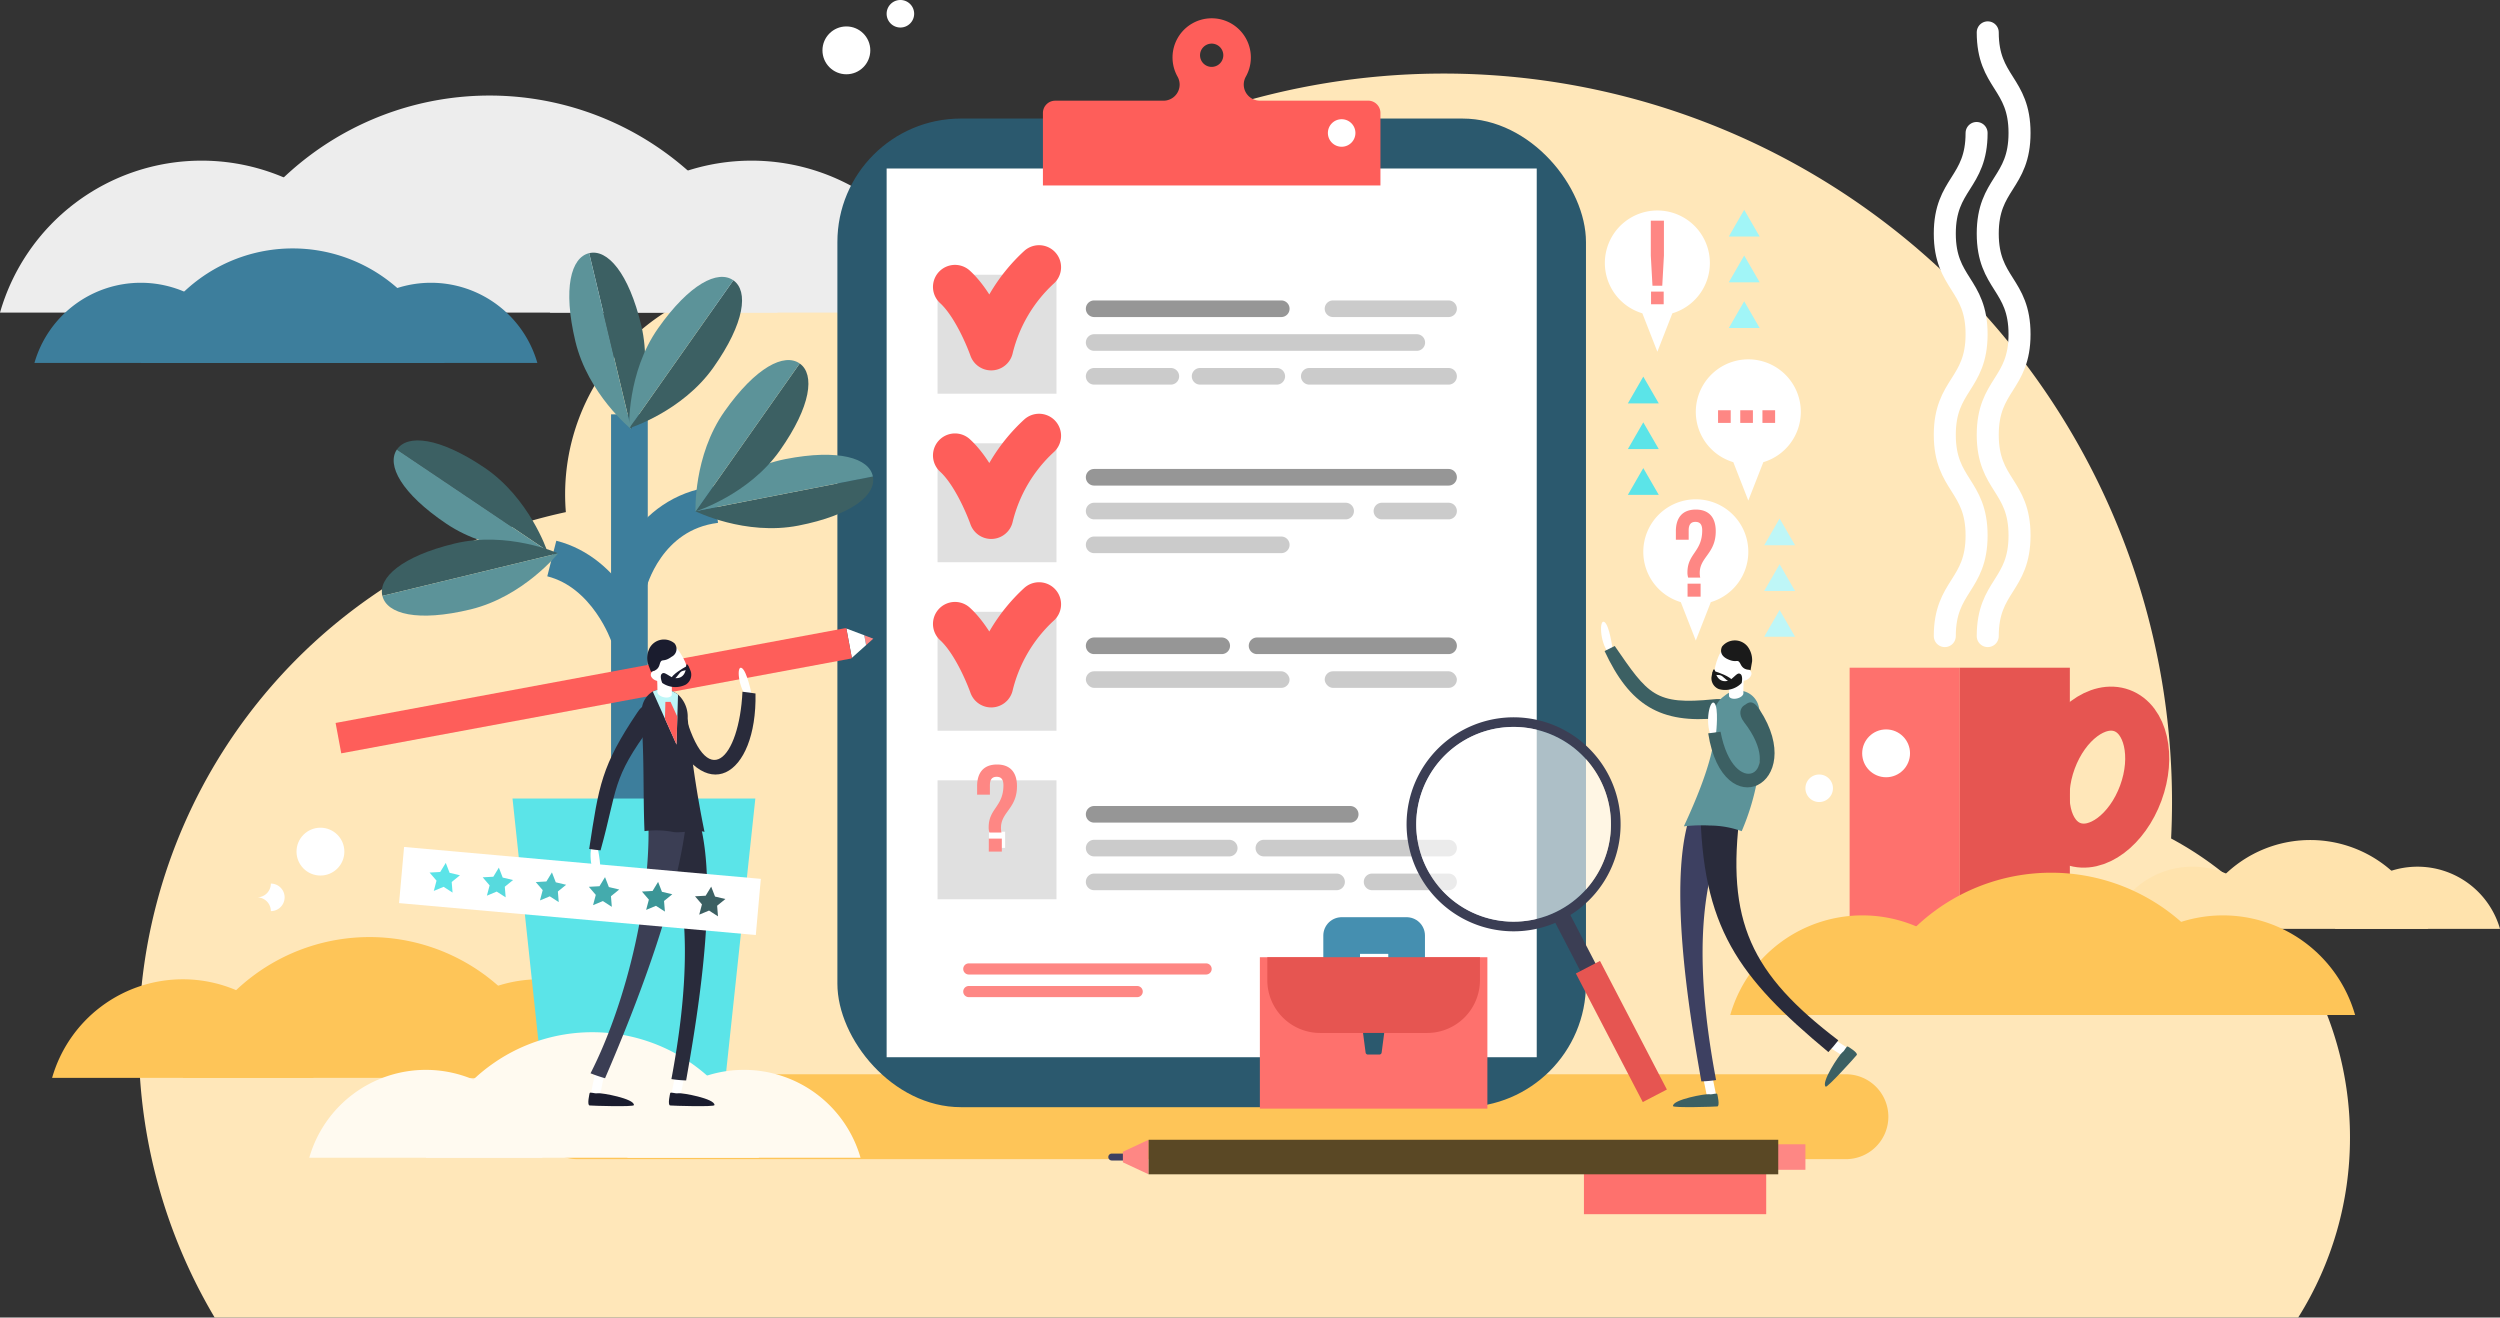 <svg xmlns="http://www.w3.org/2000/svg" width="340.618" height="179.51" viewBox="0 0 340.618 179.51">
  <rect x="0" y="0" width="340.618" height="179.51" fill="#333333" stroke="none"/>
  <g id="Grupo_22832" data-name="Grupo 22832" transform="translate(-66.289 -47.666)">
    <path id="Trazado_50378" data-name="Trazado 50378" d="M428.683,225.006a45.964,45.964,0,0,1-7.059,24.551H137.751A73.736,73.736,0,0,1,185.6,139.822c-.065-.8-.1-1.608-.1-2.425a29.4,29.4,0,0,1,45.829-24.371,99.246,99.246,0,0,1,173.106,66.3q0,2.5-.124,4.962A46.18,46.18,0,0,1,428.683,225.006Z" transform="translate(-42.215 -22.381)" fill="#ffe7b9"/>
    <g id="Grupo_22780" data-name="Grupo 22780" transform="translate(141.47 104.121)">
      <path id="Trazado_50379" data-name="Trazado 50379" d="M343.529,288.8V230.178" transform="translate(-332.954 -230.178)" fill="none" stroke="#3d7e9c" stroke-miterlimit="10" stroke-width="5"/>
      <path id="Trazado_50380" data-name="Trazado 50380" d="M343.187,280.613s2.381-9.5,11.871-10.669" transform="translate(-332.718 -257.643)" fill="none" stroke="#3d7e9c" stroke-miterlimit="10" stroke-width="5"/>
      <path id="Trazado_50381" data-name="Trazado 50381" d="M319.81,304.131s-2.87-8.527-10.469-10.456" transform="translate(-309.341 -274.034)" fill="none" stroke="#3d7e9c" stroke-miterlimit="10" stroke-width="5"/>
    </g>
    <g id="Grupo_22781" data-name="Grupo 22781" transform="translate(73.389 175.339)">
      <path id="Trazado_50382" data-name="Trazado 50382" d="M107.051,479.013a18.527,18.527,0,0,0-17.81,13.427h35.62A18.527,18.527,0,0,0,107.051,479.013Z" transform="translate(-89.241 -473.261)" fill="#fec558"/>
      <path id="Trazado_50383" data-name="Trazado 50383" d="M264.132,479.013a18.528,18.528,0,0,0-17.81,13.427h35.621A18.527,18.527,0,0,0,264.132,479.013Z" transform="translate(-197.733 -473.261)" fill="#fec558"/>
      <path id="Trazado_50384" data-name="Trazado 50384" d="M172.259,460.418a26.464,26.464,0,0,0-25.44,19.179H197.7A26.464,26.464,0,0,0,172.259,460.418Z" transform="translate(-129.009 -460.418)" fill="#fec558"/>
    </g>
    <g id="Grupo_22782" data-name="Grupo 22782" transform="translate(66.289 60.684)">
      <path id="Trazado_50385" data-name="Trazado 50385" d="M93.755,118.428a28.572,28.572,0,0,0-27.466,20.706H121.22A28.571,28.571,0,0,0,93.755,118.428Z" transform="translate(-66.289 -109.558)" fill="#ededed"/>
      <path id="Trazado_50386" data-name="Trazado 50386" d="M335.995,118.428a28.572,28.572,0,0,0-27.466,20.706H363.46A28.572,28.572,0,0,0,335.995,118.428Z" transform="translate(-233.599 -109.558)" fill="#ededed"/>
      <path id="Trazado_50387" data-name="Trazado 50387" d="M194.314,89.751a40.812,40.812,0,0,0-39.232,29.576h78.463A40.812,40.812,0,0,0,194.314,89.751Z" transform="translate(-127.616 -89.751)" fill="#ededed"/>
    </g>
    <g id="Grupo_22783" data-name="Grupo 22783" transform="translate(70.98 81.513)">
      <path id="Trazado_50388" data-name="Trazado 50388" d="M95.945,172.221a15.076,15.076,0,0,0-14.492,10.926h28.985A15.076,15.076,0,0,0,95.945,172.221Z" transform="translate(-81.453 -167.541)" fill="#3d7e9c"/>
      <path id="Trazado_50389" data-name="Trazado 50389" d="M223.764,172.221a15.076,15.076,0,0,0-14.492,10.926h28.985A15.076,15.076,0,0,0,223.764,172.221Z" transform="translate(-169.735 -167.541)" fill="#3d7e9c"/>
      <path id="Trazado_50390" data-name="Trazado 50390" d="M149.006,157.09A21.534,21.534,0,0,0,128.3,172.7h41.4A21.534,21.534,0,0,0,149.006,157.09Z" transform="translate(-113.813 -157.09)" fill="#3d7e9c"/>
    </g>
    <path id="Trazado_50391" data-name="Trazado 50391" d="M480.548,532.414H307.721a5.783,5.783,0,0,1-5.783-5.783h0a5.783,5.783,0,0,1,5.783-5.783H480.548a5.783,5.783,0,0,1,5.783,5.783h0A5.783,5.783,0,0,1,480.548,532.414Z" transform="translate(-162.758 -326.817)" fill="#fec558"/>
    <g id="Grupo_22784" data-name="Grupo 22784" transform="translate(353.756 162.118)">
      <path id="Trazado_50392" data-name="Trazado 50392" d="M1006.878,429.415a11.694,11.694,0,0,0-11.242,8.475h22.483A11.694,11.694,0,0,0,1006.878,429.415Z" transform="translate(-995.636 -425.784)" fill="#ffe3ad"/>
      <path id="Trazado_50393" data-name="Trazado 50393" d="M1106.025,429.415a11.694,11.694,0,0,0-11.241,8.475h22.483A11.694,11.694,0,0,0,1106.025,429.415Z" transform="translate(-1064.115 -425.784)" fill="#ffe3ad"/>
      <path id="Trazado_50394" data-name="Trazado 50394" d="M1048.036,417.677a16.7,16.7,0,0,0-16.057,12.106h32.114A16.7,16.7,0,0,0,1048.036,417.677Z" transform="translate(-1020.737 -417.677)" fill="#ffe3ad"/>
    </g>
    <path id="Trazado_50395" data-name="Trazado 50395" d="M321.011,437.855H296.14l-4.106-38.461h33.085Z" transform="translate(-155.917 -242.931)" fill="#5be4e8"/>
    <g id="Grupo_22791" data-name="Grupo 22791" transform="translate(180.381 50.167)">
      <rect id="Rectángulo_5200" data-name="Rectángulo 5200" width="101.992" height="134.696" rx="16.826" transform="translate(0 13.652)" fill="#2b596e"/>
      <rect id="Rectángulo_5201" data-name="Rectángulo 5201" width="121.086" height="88.574" transform="translate(95.283 20.457) rotate(90)" fill="#fff"/>
      <path id="Trazado_50396" data-name="Trazado 50396" d="M569.977,66.963H555.224a2.195,2.195,0,0,1-2.195-2.195h0a2.224,2.224,0,0,1,.291-1.087A5.336,5.336,0,1,0,544,63.673a2.255,2.255,0,0,1,.295,1.1,2.2,2.2,0,0,1-2.195,2.195H527.342a1.675,1.675,0,0,0-1.675,1.676v9.872h45.986V68.639A1.675,1.675,0,0,0,569.977,66.963Zm-21.318-4.6a1.585,1.585,0,1,1,1.585-1.585A1.585,1.585,0,0,1,548.66,62.362Z" transform="translate(-497.664 -55.75)" fill="#fe5e5a"/>
      <rect id="Rectángulo_5202" data-name="Rectángulo 5202" width="9.206" height="9.206" transform="translate(17.146 38.433)" fill="none" stroke="#e0e0e0" stroke-miterlimit="10" stroke-width="7"/>
      <path id="Trazado_50397" data-name="Trazado 50397" d="M498.389,165.364a22.069,22.069,0,0,0-6.518,11.057s-1.981-5.678-4.934-8.375" transform="translate(-470.914 -131.458)" fill="none" stroke="#fe5e5a" stroke-linecap="round" stroke-linejoin="round" stroke-width="6"/>
      <rect id="Rectángulo_5203" data-name="Rectángulo 5203" width="9.206" height="9.206" transform="translate(17.146 61.394)" fill="none" stroke="#e0e0e0" stroke-miterlimit="10" stroke-width="7"/>
      <path id="Trazado_50398" data-name="Trazado 50398" d="M498.389,239.6a22.068,22.068,0,0,0-6.518,11.056s-1.981-5.678-4.934-8.375" transform="translate(-470.914 -182.728)" fill="none" stroke="#fe5e5a" stroke-linecap="round" stroke-linejoin="round" stroke-width="6"/>
      <rect id="Rectángulo_5204" data-name="Rectángulo 5204" width="9.206" height="9.206" transform="translate(17.146 84.355)" fill="none" stroke="#e0e0e0" stroke-miterlimit="10" stroke-width="7"/>
      <path id="Trazado_50399" data-name="Trazado 50399" d="M498.389,313.825a22.07,22.07,0,0,0-6.518,11.057s-1.981-5.678-4.934-8.375" transform="translate(-470.914 -233.997)" fill="none" stroke="#fe5e5a" stroke-linecap="round" stroke-linejoin="round" stroke-width="6"/>
      <rect id="Rectángulo_5205" data-name="Rectángulo 5205" width="9.206" height="9.206" transform="translate(17.146 107.316)" fill="none" stroke="#e0e0e0" stroke-miterlimit="10" stroke-width="7"/>
      <g id="Grupo_22785" data-name="Grupo 22785" transform="translate(33.852 38.433)">
        <path id="Trazado_50400" data-name="Trazado 50400" d="M571.2,182.263H545.705a1.131,1.131,0,0,1-1.131-1.131h0A1.131,1.131,0,0,1,545.705,180H571.2a1.132,1.132,0,0,1,1.131,1.132h0A1.132,1.132,0,0,1,571.2,182.263Z" transform="translate(-544.574 -180)" fill="#969696"/>
        <path id="Trazado_50401" data-name="Trazado 50401" d="M666.661,182.263H650.917a1.132,1.132,0,0,1-1.131-1.131h0A1.132,1.132,0,0,1,650.917,180h15.744a1.132,1.132,0,0,1,1.131,1.132h0A1.132,1.132,0,0,1,666.661,182.263Z" transform="translate(-617.242 -180)" fill="#cbcbcb"/>
        <path id="Trazado_50402" data-name="Trazado 50402" d="M589.663,197.144H545.705a1.131,1.131,0,0,1-1.131-1.132h0a1.131,1.131,0,0,1,1.131-1.132h43.958a1.132,1.132,0,0,1,1.132,1.132h0A1.132,1.132,0,0,1,589.663,197.144Z" transform="translate(-544.574 -190.278)" fill="#cbcbcb"/>
        <path id="Trazado_50403" data-name="Trazado 50403" d="M556.153,212.025H545.705a1.131,1.131,0,0,1-1.131-1.132h0a1.131,1.131,0,0,1,1.131-1.132h10.448a1.132,1.132,0,0,1,1.131,1.132h0A1.132,1.132,0,0,1,556.153,212.025Z" transform="translate(-544.574 -200.556)" fill="#cbcbcb"/>
        <path id="Trazado_50404" data-name="Trazado 50404" d="M602.819,212.025H592.371a1.132,1.132,0,0,1-1.131-1.132h0a1.132,1.132,0,0,1,1.131-1.132h10.448a1.131,1.131,0,0,1,1.131,1.132h0A1.131,1.131,0,0,1,602.819,212.025Z" transform="translate(-576.805 -200.556)" fill="#cbcbcb"/>
        <path id="Trazado_50405" data-name="Trazado 50405" d="M659.442,212.025H640.464a1.132,1.132,0,0,1-1.131-1.132h0a1.132,1.132,0,0,1,1.131-1.132h18.977a1.132,1.132,0,0,1,1.132,1.132h0A1.132,1.132,0,0,1,659.442,212.025Z" transform="translate(-610.022 -200.556)" fill="#cbcbcb"/>
      </g>
      <g id="Grupo_22786" data-name="Grupo 22786" transform="translate(33.852 61.394)">
        <path id="Trazado_50406" data-name="Trazado 50406" d="M593.994,256.493H545.705a1.131,1.131,0,0,1-1.131-1.132h0a1.131,1.131,0,0,1,1.131-1.131h48.288a1.132,1.132,0,0,1,1.131,1.131h0A1.132,1.132,0,0,1,593.994,256.493Z" transform="translate(-544.574 -254.23)" fill="#969696"/>
        <path id="Trazado_50407" data-name="Trazado 50407" d="M579.971,271.375H545.705a1.131,1.131,0,0,1-1.131-1.132h0a1.131,1.131,0,0,1,1.131-1.131h34.266a1.131,1.131,0,0,1,1.131,1.131h0A1.132,1.132,0,0,1,579.971,271.375Z" transform="translate(-544.574 -264.509)" fill="#cbcbcb"/>
        <path id="Trazado_50408" data-name="Trazado 50408" d="M681.543,271.375h-9.079a1.132,1.132,0,0,1-1.132-1.132h0a1.131,1.131,0,0,1,1.132-1.131h9.079a1.131,1.131,0,0,1,1.132,1.131h0A1.132,1.132,0,0,1,681.543,271.375Z" transform="translate(-632.124 -264.509)" fill="#cbcbcb"/>
        <path id="Trazado_50409" data-name="Trazado 50409" d="M571.2,286.256H545.705a1.131,1.131,0,0,1-1.131-1.131h0a1.131,1.131,0,0,1,1.131-1.131H571.2a1.131,1.131,0,0,1,1.131,1.131h0A1.131,1.131,0,0,1,571.2,286.256Z" transform="translate(-544.574 -274.787)" fill="#cbcbcb"/>
      </g>
      <g id="Grupo_22787" data-name="Grupo 22787" transform="translate(17.146 128.759)">
        <path id="Trazado_50410" data-name="Trazado 50410" d="M523.66,473.527H491.326a.758.758,0,0,1-.758-.758h0a.758.758,0,0,1,.758-.758H523.66a.758.758,0,0,1,.757.758h0A.758.758,0,0,1,523.66,473.527Z" transform="translate(-490.568 -472.012)" fill="#fe8784"/>
        <path id="Trazado_50411" data-name="Trazado 50411" d="M514.27,483.492H491.326a.758.758,0,0,1-.758-.758h0a.758.758,0,0,1,.758-.758H514.27a.758.758,0,0,1,.758.758h0A.758.758,0,0,1,514.27,483.492Z" transform="translate(-490.568 -478.895)" fill="#fe8784"/>
      </g>
      <g id="Grupo_22788" data-name="Grupo 22788" transform="translate(33.852 84.355)">
        <path id="Trazado_50412" data-name="Trazado 50412" d="M563.088,330.723H545.705a1.131,1.131,0,0,1-1.131-1.131h0a1.131,1.131,0,0,1,1.131-1.132h17.382a1.131,1.131,0,0,1,1.131,1.132h0A1.131,1.131,0,0,1,563.088,330.723Z" transform="translate(-544.574 -328.46)" fill="#969696"/>
        <path id="Trazado_50413" data-name="Trazado 50413" d="M643.556,330.723H617.464a1.131,1.131,0,0,1-1.131-1.131h0a1.132,1.132,0,0,1,1.131-1.132h26.092a1.132,1.132,0,0,1,1.131,1.132h0A1.131,1.131,0,0,1,643.556,330.723Z" transform="translate(-594.136 -328.46)" fill="#969696"/>
        <rect id="Rectángulo_5206" data-name="Rectángulo 5206" width="27.754" height="2.263" rx="1.131" transform="translate(0 4.603)" fill="#cbcbcb"/>
        <rect id="Rectángulo_5207" data-name="Rectángulo 5207" width="18.007" height="2.263" rx="1.131" transform="translate(32.544 4.603)" fill="#cbcbcb"/>
      </g>
      <g id="Grupo_22789" data-name="Grupo 22789" transform="translate(33.852 107.316)">
        <path id="Trazado_50414" data-name="Trazado 50414" d="M580.59,404.954H545.705a1.131,1.131,0,0,1-1.131-1.131h0a1.131,1.131,0,0,1,1.131-1.132H580.59a1.131,1.131,0,0,1,1.132,1.132h0A1.131,1.131,0,0,1,580.59,404.954Z" transform="translate(-544.574 -402.691)" fill="#969696"/>
        <path id="Trazado_50415" data-name="Trazado 50415" d="M564.108,419.835h-18.4a1.131,1.131,0,0,1-1.131-1.132h0a1.131,1.131,0,0,1,1.131-1.132h18.4a1.132,1.132,0,0,1,1.132,1.132h0A1.132,1.132,0,0,1,564.108,419.835Z" transform="translate(-544.574 -412.969)" fill="#cbcbcb"/>
        <path id="Trazado_50416" data-name="Trazado 50416" d="M645.628,419.835H620.464a1.132,1.132,0,0,1-1.131-1.132h0a1.132,1.132,0,0,1,1.131-1.132h25.164a1.132,1.132,0,0,1,1.132,1.132h0A1.132,1.132,0,0,1,645.628,419.835Z" transform="translate(-596.208 -412.969)" fill="#cbcbcb"/>
        <path id="Trazado_50417" data-name="Trazado 50417" d="M578.734,434.716H545.705a1.131,1.131,0,0,1-1.131-1.132h0a1.131,1.131,0,0,1,1.131-1.131h33.029a1.132,1.132,0,0,1,1.132,1.131h0A1.132,1.132,0,0,1,578.734,434.716Z" transform="translate(-544.574 -423.247)" fill="#cbcbcb"/>
        <path id="Trazado_50418" data-name="Trazado 50418" d="M678.551,434.716H668.132A1.132,1.132,0,0,1,667,433.584h0a1.132,1.132,0,0,1,1.132-1.131h10.419a1.132,1.132,0,0,1,1.131,1.131h0A1.132,1.132,0,0,1,678.551,434.716Z" transform="translate(-629.131 -423.247)" fill="#cbcbcb"/>
      </g>
      <g id="Grupo_22790" data-name="Grupo 22790" transform="translate(19.034 101.661)">
        <path id="Trazado_50419" data-name="Trazado 50419" d="M498.346,393.678a2.191,2.191,0,0,1-.1-.721c0-2.565,2.012-2.8,2.012-5.717,0-.838-.335-1.157-.922-1.157s-.922.319-.922,1.157v1.274h-1.743v-1.157c0-1.878.922-2.951,2.716-2.951s2.716,1.073,2.716,2.951c0,3.051-2.179,3.521-2.179,5.667a2.9,2.9,0,0,0,.067.654Zm1.693.822v1.777h-1.777V394.5Z" transform="translate(-496.669 -384.407)" fill="#fe8784"/>
      </g>
    </g>
    <g id="Grupo_22793" data-name="Grupo 22793" transform="translate(290.183 115.695)">
      <path id="Trazado_50420" data-name="Trazado 50420" d="M804.42,274.75a7.154,7.154,0,1,0-9.2,6.856l2.046,5.231,2.045-5.231A7.156,7.156,0,0,0,804.42,274.75Z" transform="translate(-790.111 -267.596)" fill="#fff"/>
      <g id="Grupo_22792" data-name="Grupo 22792" transform="translate(4.438 1.4)">
        <path id="Trazado_50421" data-name="Trazado 50421" d="M806.136,281.393a2.2,2.2,0,0,1-.1-.721c0-2.565,2.012-2.8,2.012-5.717,0-.838-.335-1.157-.922-1.157s-.922.319-.922,1.157v1.274h-1.744v-1.157c0-1.878.922-2.951,2.716-2.951s2.716,1.073,2.716,2.951c0,3.051-2.18,3.521-2.18,5.666a2.881,2.881,0,0,0,.067.654Zm1.693.822v1.777h-1.777v-1.777Z" transform="translate(-804.459 -272.122)" fill="#fe8784"/>
      </g>
    </g>
    <g id="Grupo_22794" data-name="Grupo 22794" transform="translate(288.078 98.98)">
      <path id="Trazado_50422" data-name="Trazado 50422" d="M785.412,253.847l-2.1,3.645h4.209Z" transform="translate(-783.308 -241.385)" fill="#5be4e8"/>
      <path id="Trazado_50423" data-name="Trazado 50423" d="M785.412,233.7l-2.1,3.645h4.209Z" transform="translate(-783.308 -227.472)" fill="#5be4e8"/>
      <path id="Trazado_50424" data-name="Trazado 50424" d="M785.412,213.559l-2.1,3.645h4.209Z" transform="translate(-783.308 -213.559)" fill="#5be4e8"/>
    </g>
    <g id="Grupo_22795" data-name="Grupo 22795" transform="translate(306.652 118.313)">
      <path id="Trazado_50425" data-name="Trazado 50425" d="M845.458,316.347l-2.1,3.645h4.209Z" transform="translate(-843.354 -303.885)" fill="#bef6f7"/>
      <path id="Trazado_50426" data-name="Trazado 50426" d="M845.458,296.2l-2.1,3.645h4.209Z" transform="translate(-843.354 -289.972)" fill="#bef6f7"/>
      <path id="Trazado_50427" data-name="Trazado 50427" d="M845.458,276.058l-2.1,3.645h4.209Z" transform="translate(-843.354 -276.058)" fill="#bef6f7"/>
    </g>
    <g id="Grupo_22796" data-name="Grupo 22796" transform="translate(301.826 76.252)">
      <path id="Trazado_50428" data-name="Trazado 50428" d="M829.857,180.369l-2.1,3.645h4.209Z" transform="translate(-827.753 -167.907)" fill="#a1f5f7"/>
      <path id="Trazado_50429" data-name="Trazado 50429" d="M829.857,160.225l-2.1,3.645h4.209Z" transform="translate(-827.753 -153.993)" fill="#a1f5f7"/>
      <path id="Trazado_50430" data-name="Trazado 50430" d="M829.857,140.08l-2.1,3.645h4.209Z" transform="translate(-827.753 -140.08)" fill="#a1f5f7"/>
    </g>
    <g id="Grupo_22798" data-name="Grupo 22798" transform="translate(254.311 141.774)">
      <rect id="Rectángulo_5208" data-name="Rectángulo 5208" width="2.311" height="27.218" transform="matrix(0.887, -0.461, 0.461, 0.887, 23.54, 30.966)" fill="#3b3e54"/>
      <rect id="Rectángulo_5209" data-name="Rectángulo 5209" width="3.704" height="19.752" transform="translate(26.685 38.522) rotate(-27.483)" fill="#e65551"/>
      <g id="Grupo_22797" data-name="Grupo 22797" transform="translate(0 0)">
        <path id="Trazado_50431" data-name="Trazado 50431" d="M693.7,365.26a14.579,14.579,0,1,0,19.661,6.206A14.578,14.578,0,0,0,693.7,365.26Zm12.849,24.7a13.265,13.265,0,1,1,5.647-17.89A13.265,13.265,0,0,1,706.55,389.961Z" transform="translate(-682.227 -359.991)" fill="#3b3e54"/>
        <circle id="Elipse_1229" data-name="Elipse 1229" cx="13.265" cy="13.265" r="13.265" transform="translate(0 13.662) rotate(-30.996)" fill="#fff" opacity="0.61"/>
      </g>
    </g>
    <rect id="Rectángulo_5210" data-name="Rectángulo 5210" width="30.998" height="20.628" transform="translate(237.943 178.086)" fill="#fe716d"/>
    <path id="Trazado_50432" data-name="Trazado 50432" d="M657.25,463.543V459.75H666.1v4.1" transform="translate(-408.164 -284.618)" fill="none" stroke="#458fb0" stroke-linecap="round" stroke-linejoin="round" stroke-width="5"/>
    <path id="Rectángulo_5211" data-name="Rectángulo 5211" d="M0,0H28.973a0,0,0,0,1,0,0V3.119a7.2,7.2,0,0,1-7.2,7.2H7.2A7.2,7.2,0,0,1,0,3.119V0A0,0,0,0,1,0,0Z" transform="translate(238.956 178.086)" fill="#e65551"/>
    <path id="Trazado_50433" data-name="Trazado 50433" d="M668.888,505.588h-1.556a.318.318,0,0,1-.316-.277l-.35-2.67h2.887l-.35,2.67A.318.318,0,0,1,668.888,505.588Z" transform="translate(-414.668 -314.241)" fill="#2b596e"/>
    <g id="Grupo_22799" data-name="Grupo 22799" transform="translate(112.009 133.248)">
      <path id="Trazado_50434" data-name="Trazado 50434" d="M448.205,327.943l-1.231-.465.249,1.341Z" transform="translate(-374.94 -326.508)" fill="#fe8784"/>
      <path id="Trazado_50435" data-name="Trazado 50435" d="M441.782,326.765l-.249-1.341-2.437-.92.743,4Z" transform="translate(-369.498 -324.453)" fill="#fff"/>
      <path id="Trazado_50436" data-name="Trazado 50436" d="M283.693,324.392l-.132-.05L214.1,337.26l.77,4.14,69.465-12.917.1-.094Z" transform="translate(-214.096 -324.342)" fill="#fe5e5a"/>
    </g>
    <g id="Grupo_22801" data-name="Grupo 22801" transform="translate(217.294 202.957)">
      <path id="Trazado_50437" data-name="Trazado 50437" d="M785.8,561.433v3.51H763.966" transform="translate(-699.165 -557.805)" fill="none" stroke="#fe716d" stroke-miterlimit="10" stroke-width="6"/>
      <rect id="Rectángulo_5212" data-name="Rectángulo 5212" width="3.475" height="4.528" transform="translate(90.451 4.09) rotate(-90)" fill="#fe8784"/>
      <path id="Trazado_50438" data-name="Trazado 50438" d="M557.952,556.258h0a.471.471,0,0,1-.471.471h-2.538a.471.471,0,0,1-.471-.471h0a.471.471,0,0,1,.471-.471h2.538A.471.471,0,0,1,557.952,556.258Z" transform="translate(-554.472 -553.905)" fill="#3d4061"/>
      <g id="Grupo_22800" data-name="Grupo 22800" transform="translate(1.985)">
        <path id="Trazado_50439" data-name="Trazado 50439" d="M560.889,551.336v1.44l3.509,1.633V549.7Z" transform="translate(-560.889 -549.703)" fill="#fe8784"/>
        <rect id="Rectángulo_5213" data-name="Rectángulo 5213" width="85.782" height="4.706" transform="translate(3.509)" fill="#5a4825"/>
      </g>
    </g>
    <g id="Grupo_22802" data-name="Grupo 22802" transform="translate(284.946 76.344)">
      <path id="Trazado_50440" data-name="Trazado 50440" d="M787.489,147.532a7.154,7.154,0,1,0-9.2,6.856l2.046,5.23,2.045-5.23A7.157,7.157,0,0,0,787.489,147.532Z" transform="translate(-773.18 -140.378)" fill="#fff"/>
      <path id="Trazado_50441" data-name="Trazado 50441" d="M793.645,153.74l-.228-4.115v-4.749h1.789v4.749l-.228,4.115Zm1.529.8v1.724h-1.724v-1.724Z" transform="translate(-787.157 -143.485)" fill="#fe8784"/>
    </g>
    <g id="Grupo_22804" data-name="Grupo 22804" transform="translate(297.337 96.626)">
      <path id="Trazado_50442" data-name="Trazado 50442" d="M827.549,213.1a7.154,7.154,0,1,0-9.2,6.856l2.046,5.23,2.046-5.23A7.156,7.156,0,0,0,827.549,213.1Z" transform="translate(-813.24 -205.947)" fill="#fff"/>
      <g id="Grupo_22803" data-name="Grupo 22803" transform="translate(3.032 6.936)">
        <path id="Trazado_50443" data-name="Trazado 50443" d="M824.767,228.371v1.724h-1.724v-1.724Z" transform="translate(-823.043 -228.371)" fill="#fe8784"/>
        <path id="Trazado_50444" data-name="Trazado 50444" d="M834.547,228.371v1.724h-1.724v-1.724Z" transform="translate(-829.798 -228.371)" fill="#fe8784"/>
        <path id="Trazado_50445" data-name="Trazado 50445" d="M844.328,228.371v1.724H842.6v-1.724Z" transform="translate(-836.553 -228.371)" fill="#fe8784"/>
      </g>
    </g>
    <g id="Grupo_22806" data-name="Grupo 22806" transform="translate(318.295 138.639)">
      <g id="Grupo_22805" data-name="Grupo 22805">
        <rect id="Rectángulo_5214" data-name="Rectángulo 5214" width="15.003" height="41.801" fill="#fe716d"/>
        <rect id="Rectángulo_5215" data-name="Rectángulo 5215" width="15.003" height="41.801" transform="translate(15.003)" fill="#e65551"/>
      </g>
      <ellipse id="Elipse_1230" data-name="Elipse 1230" cx="9.668" cy="6.298" rx="9.668" ry="6.298" transform="translate(24.509 21.808) rotate(-69.799)" fill="none" stroke="#e65551" stroke-miterlimit="10" stroke-width="6"/>
    </g>
    <path id="Trazado_50446" data-name="Trazado 50446" d="M941.834,144.175c0-6.854,4.331-6.854,4.331-13.708s-4.331-6.855-4.331-13.709,4.331-6.855,4.331-13.709-4.331-6.855-4.331-13.709,4.331-6.855,4.331-13.711-4.331-6.855-4.331-13.711" transform="translate(-604.72 -9.844)" fill="none" stroke="#fff" stroke-linecap="round" stroke-linejoin="round" stroke-width="3"/>
    <path id="Trazado_50447" data-name="Trazado 50447" d="M922.917,174.789c0-6.854,4.331-6.854,4.331-13.708s-4.331-6.855-4.331-13.709,4.331-6.855,4.331-13.709-4.331-6.855-4.331-13.709,4.331-6.855,4.331-13.711" transform="translate(-591.655 -40.458)" fill="none" stroke="#fff" stroke-linecap="round" stroke-linejoin="round" stroke-width="3"/>
    <g id="Grupo_22807" data-name="Grupo 22807" transform="translate(302.029 166.57)">
      <path id="Trazado_50448" data-name="Trazado 50448" d="M846.414,450.869a18.732,18.732,0,0,0-18.006,13.575h36.013A18.732,18.732,0,0,0,846.414,450.869Z" transform="translate(-828.408 -445.054)" fill="#fec558"/>
      <path id="Trazado_50449" data-name="Trazado 50449" d="M1005.228,450.869a18.731,18.731,0,0,0-18.007,13.575h36.013A18.731,18.731,0,0,0,1005.228,450.869Z" transform="translate(-938.097 -445.054)" fill="#fec558"/>
      <path id="Trazado_50450" data-name="Trazado 50450" d="M912.341,432.069a26.756,26.756,0,0,0-25.72,19.39h51.44A26.756,26.756,0,0,0,912.341,432.069Z" transform="translate(-868.614 -432.069)" fill="#fec558"/>
    </g>
    <g id="Grupo_22815" data-name="Grupo 22815" transform="translate(284.423 132.367)">
      <g id="Grupo_22808" data-name="Grupo 22808" transform="translate(28.789 55.539)">
        <path id="Trazado_50451" data-name="Trazado 50451" d="M869.47,504.541a.631.631,0,0,0-.116-.969l-3.823-2.428a.63.63,0,0,0-.675,1.063l3.823,2.428A.63.63,0,0,0,869.47,504.541Z" transform="translate(-864.564 -501.046)" fill="#fff"/>
      </g>
      <path id="Trazado_50452" data-name="Trazado 50452" d="M873.219,508.6s1.436.843,1.2,1.155-4.009,4.472-4.219,4.315c-.718-.536,1.874-4.409,2.251-4.67S873.014,508.473,873.219,508.6Z" transform="translate(-839.58 -450.712)" fill="#3c6063"/>
      <path id="Trazado_50453" data-name="Trazado 50453" d="M773.059,325.179s-.413-3.22-1.112-3.645-.652,2.685.563,4.227Z" transform="translate(-771.492 -321.494)" fill="#fff"/>
      <g id="Grupo_22809" data-name="Grupo 22809" transform="translate(0.485 3.314)">
        <path id="Trazado_50454" data-name="Trazado 50454" d="M774.444,332.209c-.467.243-.929.459-1.383.687,3.429,7.364,7.58,9.947,15.5,9.137,1.212-.124,1.307-.543,1.105-1.538.143-.123.147-.108,0,0-.2-1-.485-1.151-1.716-1.026C779.908,340.28,779.009,338.828,774.444,332.209Z" transform="translate(-773.061 -332.209)" fill="#3c6063"/>
      </g>
      <g id="Grupo_22810" data-name="Grupo 22810" transform="translate(13.525 59.522)">
        <path id="Trazado_50455" data-name="Trazado 50455" d="M816.749,519.62a.631.631,0,0,0,.618-.756l-.9-4.437a.63.63,0,0,0-1.234.251l.9,4.438A.63.63,0,0,0,816.749,519.62Z" transform="translate(-815.216 -513.923)" fill="#fff"/>
      </g>
      <g id="Grupo_22811" data-name="Grupo 22811" transform="translate(10.802 25.158)">
        <path id="Trazado_50456" data-name="Trazado 50456" d="M809.282,440.307a16.44,16.44,0,0,0,2.005-.185c-2-10.668-3.506-24.985,1.831-34.956q-2.43-1.192-4.881-2.341C804.337,411.513,807.658,431.13,809.282,440.307Z" transform="translate(-806.413 -402.826)" fill="#3d4061"/>
      </g>
      <g id="Grupo_22812" data-name="Grupo 22812" transform="translate(13.523 24.972)">
        <path id="Trazado_50457" data-name="Trazado 50457" d="M832.665,435.895c.472-.517.93-1.042,1.356-1.6-11.875-9.037-15.355-16.166-13.357-31.277q-2.722-.433-5.454-.8C815.408,418.91,820.329,425.633,832.665,435.895Z" transform="translate(-815.211 -402.226)" fill="#292b3b"/>
      </g>
      <path id="Trazado_50458" data-name="Trazado 50458" d="M809.238,529.442s.39,1.619,0,1.664-6,.215-6.035-.045c-.112-.889,4.476-1.709,4.925-1.619S809.187,529.207,809.238,529.442Z" transform="translate(-793.393 -465.059)" fill="#3c6063"/>
      <g id="Grupo_22813" data-name="Grupo 22813" transform="translate(11.284 9.382)">
        <path id="Trazado_50459" data-name="Trazado 50459" d="M815.856,370.992a12.863,12.863,0,0,0-4.314-.77,20.669,20.669,0,0,0-3.569.111c3.83-8.22,4.494-12.317,4.147-14.625a3.188,3.188,0,0,1,1.2-3.013l.36-.277a2.843,2.843,0,0,1,4.523,1.706,17.168,17.168,0,0,1,.284,2.378A32.748,32.748,0,0,1,815.856,370.992Z" transform="translate(-807.972 -351.827)" fill="#5c9399"/>
      </g>
      <path id="Trazado_50460" data-name="Trazado 50460" d="M819.749,361.18s.367-3.39-.243-3.995-1.323,2.582-.461,4.453Z" transform="translate(-804.06 -346.093)" fill="#fff"/>
      <g id="Grupo_22814" data-name="Grupo 22814" transform="translate(14.604 10.992)">
        <path id="Trazado_50461" data-name="Trazado 50461" d="M820.387,361.032c-.557.077-1.107.158-1.681.219,2.008,12.874,13.656,6.954,7.019-3.2-1.015-1.553-1.583-.966-2.157-.586-.432.286-.843,1.141.02,2.256C829.235,367.008,822.177,370.441,820.387,361.032Z" transform="translate(-818.706 -357.029)" fill="#3c6063"/>
      </g>
      <path id="Trazado_50462" data-name="Trazado 50462" d="M825.84,334.248c-.718,1.765-2.529,2.695-3.608,2.256s-1.016-2.081-.3-3.845,1.958-2.307,3.036-1.868S826.558,332.483,825.84,334.248Z" transform="translate(-805.967 -327.815)" fill="#fff"/>
      <path id="Trazado_50463" data-name="Trazado 50463" d="M834.617,343.4c-.167.41-.789.77-1.086.649s-.236-.484-.069-.9.565-.7.862-.576A.572.572,0,0,1,834.617,343.4Z" transform="translate(-814.197 -336.038)" fill="#fff"/>
      <path id="Trazado_50464" data-name="Trazado 50464" d="M828.6,332.581a3.076,3.076,0,0,0-.631-2.05,2.23,2.23,0,0,0-3.456.023s-.622,1.07.732,1.711,1.346-.186,1.809.736,1.253.605,1.33.808Z" transform="translate(-808.015 -327.168)" fill="#1a1a1a"/>
      <path id="Trazado_50465" data-name="Trazado 50465" d="M829.938,342.058l-1.991-.195a31.86,31.86,0,0,0-.135,3.848c.073.3.57.44,1.109.309.485-.118.836-.412.85-.69h0A26.343,26.343,0,0,1,829.938,342.058Z" transform="translate(-810.372 -335.563)" fill="#fff"/>
      <path id="Trazado_50466" data-name="Trazado 50466" d="M824.112,343.146c-.348-.256-.566.077-1.184.6s-1.878.661-2.277-.946c-.254-1.024-.511.78-.512.781a1.593,1.593,0,0,0,1.014,1.6,3.141,3.141,0,0,0,3.1-.831C824.354,343.9,824.349,343.321,824.112,343.146Z" transform="translate(-805.091 -335.993)" fill="#1a1a1a"/>
      <path id="Trazado_50467" data-name="Trazado 50467" d="M820.908,343.34l.073.023c.377.119,2.094.69,2.374,1.3.315.687-.887-.118-1.281-.521s-.752-.27-1.1-.3S820.39,343.42,820.908,343.34Z" transform="translate(-805.414 -336.583)" fill="#1a1a1a"/>
    </g>
    <g id="Grupo_22816" data-name="Grupo 22816" transform="translate(108.424 188.302)">
      <path id="Trazado_50468" data-name="Trazado 50468" d="M218.393,518.912a16.526,16.526,0,0,0-15.886,11.976h31.772A16.525,16.525,0,0,0,218.393,518.912Z" transform="translate(-202.507 -513.782)" fill="#fffaf0"/>
      <path id="Trazado_50469" data-name="Trazado 50469" d="M358.5,518.912a16.526,16.526,0,0,0-15.886,11.976H374.39A16.526,16.526,0,0,0,358.5,518.912Z" transform="translate(-299.279 -513.782)" fill="#fffaf0"/>
      <path id="Trazado_50470" data-name="Trazado 50470" d="M276.556,502.326a23.6,23.6,0,0,0-22.691,17.106h45.383A23.605,23.605,0,0,0,276.556,502.326Z" transform="translate(-237.979 -502.326)" fill="#fffaf0"/>
    </g>
    <g id="Grupo_22825" data-name="Grupo 22825" transform="translate(120.66 134.76)">
      <g id="Grupo_22817" data-name="Grupo 22817" transform="translate(26.119 56.998)">
        <path id="Trazado_50471" data-name="Trazado 50471" d="M327.133,519.2a.632.632,0,0,1-.618-.756l.9-4.438a.63.63,0,0,1,1.234.251l-.9,4.438A.63.63,0,0,1,327.133,519.2Z" transform="translate(-326.502 -513.498)" fill="#fff"/>
      </g>
      <path id="Trazado_50472" data-name="Trazado 50472" d="M325.607,529.02s-.39,1.619,0,1.664,6,.215,6.035-.045c.112-.889-4.476-1.709-4.926-1.619S325.658,528.785,325.607,529.02Z" transform="translate(-299.646 -467.161)" fill="#1a1c2e"/>
      <path id="Trazado_50473" data-name="Trazado 50473" d="M393.42,345.367s-.628-3.186-1.354-3.563-.471,2.723.844,4.18Z" transform="translate(-345.392 -337.893)" fill="#fff"/>
      <g id="Grupo_22818" data-name="Grupo 22818" transform="translate(36.039 7.155)">
        <path id="Trazado_50474" data-name="Trazado 50474" d="M371.1,352.6c-.58-.1-1.178-.169-1.777-.238-.438,9.107-4.876,14.146-7.971,2.555-.473-1.773-1.41-.812-2.133-.2-.146-.253-.143-.257,0,0-.723.608-.919.4-.152,2.173C364.077,368.459,371.325,363.929,371.1,352.6Z" transform="translate(-358.574 -352.362)" fill="#292b3b"/>
      </g>
      <g id="Grupo_22819" data-name="Grupo 22819" transform="translate(37.095 56.998)">
        <path id="Trazado_50475" data-name="Trazado 50475" d="M362.618,519.2a.631.631,0,0,1-.618-.756l.9-4.438a.63.63,0,0,1,1.234.251l-.9,4.438A.631.631,0,0,1,362.618,519.2Z" transform="translate(-361.987 -513.498)" fill="#fff"/>
      </g>
      <g id="Grupo_22820" data-name="Grupo 22820" transform="translate(35.275 22.628)">
        <path id="Trazado_50476" data-name="Trazado 50476" d="M359.941,439.872a16.444,16.444,0,0,1-2.006-.185c2-10.669,3.507-24.989-1.831-34.961q2.43-1.192,4.882-2.341C364.887,411.075,361.565,430.694,359.941,439.872Z" transform="translate(-356.104 -402.386)" fill="#292b3b"/>
      </g>
      <g id="Grupo_22821" data-name="Grupo 22821" transform="translate(26.088 22.705)">
        <path id="Trazado_50477" data-name="Trazado 50477" d="M328.378,439.742a20.662,20.662,0,0,1-1.977-.674c4.993-9.758,8.648-25.118,7.775-36.228,1.815-.094,3.634-.154,5.451-.206C338.946,413.752,332.7,429.72,328.378,439.742Z" transform="translate(-326.401 -402.634)" fill="#3b3e54"/>
      </g>
      <path id="Trazado_50478" data-name="Trazado 50478" d="M361.092,529.02s-.39,1.619,0,1.664,6,.215,6.035-.045c.113-.889-4.476-1.709-4.926-1.619S361.143,528.785,361.092,529.02Z" transform="translate(-324.154 -467.161)" fill="#1a1c2e"/>
      <g id="Grupo_22822" data-name="Grupo 22822" transform="translate(32.99 6.809)">
        <path id="Trazado_50479" data-name="Trazado 50479" d="M357.343,370.688c-1.064-.355-3.256.214-4.313,0a12.285,12.285,0,0,0-3.864-.109c-.2-4.83-.029-9.884-.382-14.62a6.8,6.8,0,0,1,.059-2.336,3.077,3.077,0,0,1,1.451-2.066,3.14,3.14,0,0,1,2.97.129,2.417,2.417,0,0,1,.467.282,4.1,4.1,0,0,1,1.319,3.235A141.86,141.86,0,0,0,357.343,370.688Z" transform="translate(-348.716 -351.244)" fill="#292b3b"/>
      </g>
      <path id="Trazado_50480" data-name="Trazado 50480" d="M327.361,420.082s.721,3.333.178,4-1.587-2.429-.926-4.381Z" transform="translate(-300.313 -391.716)" fill="#fff"/>
      <g id="Grupo_22823" data-name="Grupo 22823" transform="translate(25.904 9.121)">
        <path id="Trazado_50481" data-name="Trazado 50481" d="M327.356,378.363c-.522-.049-1.035-.116-1.549-.192,1.326-8.7,1.657-11.29,6.571-18.611.752-1.12,1.067-1.031,1.938-.276.2-.094.183-.109,0,0,.871.755.746,1.007-.082,2.12C328.824,368.683,329.727,369.841,327.356,378.363Z" transform="translate(-325.807 -358.717)" fill="#292b3b"/>
      </g>
      <path id="Trazado_50482" data-name="Trazado 50482" d="M357.258,351.97l-.091,3.023-.112,3.8-1.578-3.529-1.657-3.7a3.14,3.14,0,0,1,2.97.129A2.416,2.416,0,0,1,357.258,351.97Z" transform="translate(-319.251 -344.435)" fill="#bef6f7"/>
      <path id="Trazado_50483" data-name="Trazado 50483" d="M353.077,334.159c1.039,1.6,2.994,2.168,3.97,1.534s.6-2.235-.435-3.833-2.359-1.9-3.335-1.26S352.038,332.562,353.077,334.159Z" transform="translate(-318.278 -329.961)" fill="#fff"/>
      <path id="Trazado_50484" data-name="Trazado 50484" d="M353.09,344.023c.242.371.92.607,1.189.432s.14-.52-.1-.892-.686-.578-.955-.4A.572.572,0,0,0,353.09,344.023Z" transform="translate(-318.654 -338.808)" fill="#fff"/>
      <path id="Trazado_50485" data-name="Trazado 50485" d="M355.31,341.512l1.992-.195a31.816,31.816,0,0,1,.134,3.848c-.073.3-.57.44-1.109.309-.485-.118-.836-.412-.85-.69h0A26.371,26.371,0,0,0,355.31,341.512Z" transform="translate(-320.28 -337.579)" fill="#fff"/>
      <path id="Trazado_50486" data-name="Trazado 50486" d="M357.465,341.588c.294-.317.57-.031,1.277.365s1.97.294,2.058-1.359c.056-1.054.65.669.651.67a1.593,1.593,0,0,1-.694,1.763,3.142,3.142,0,0,1-3.205-.229C357.37,342.375,357.265,341.8,357.465,341.588Z" transform="translate(-321.694 -336.844)" fill="#1a1c2e"/>
      <path id="Trazado_50487" data-name="Trazado 50487" d="M363.806,341.155l-.068.036c-.348.188-1.926,1.074-2.086,1.727-.18.734.848-.284,1.159-.754s.688-.407,1.026-.506S364.33,341.136,363.806,341.155Z" transform="translate(-324.646 -337.466)" fill="#1a1c2e"/>
      <path id="Trazado_50488" data-name="Trazado 50488" d="M351.461,332.562a3.073,3.073,0,0,1,.232-2.133,2.23,2.23,0,0,1,3.4-.631,1.188,1.188,0,0,1-.4,1.818c-1.209.886-1.357.072-1.637,1.065s-1.116.831-1.153,1.045Z" transform="translate(-317.556 -329.231)" fill="#1a1c2e"/>
      <path id="Trazado_50489" data-name="Trazado 50489" d="M360.866,358.819l-.112,3.8-1.578-3.529.062-2.3h.7Z" transform="translate(-322.951 -348.26)" fill="#fe5e5a"/>
      <g id="Grupo_22824" data-name="Grupo 22824" transform="translate(0 28.302)">
        <rect id="Rectángulo_5216" data-name="Rectángulo 5216" width="48.8" height="7.68" transform="translate(0.684) rotate(5.109)" fill="#fff"/>
        <path id="Trazado_50490" data-name="Trazado 50490" d="M257.716,427.746l.523,1.352,1.41.335-1.124.915.117,1.445-1.218-.786-1.338.558.371-1.4-.944-1.1,1.448-.08Z" transform="translate(-251.353 -425.575)" fill="#5be4e8"/>
        <path id="Trazado_50491" data-name="Trazado 50491" d="M281.1,429.837l.523,1.352,1.41.335-1.124.915.117,1.445-1.218-.786-1.338.558.371-1.4-.944-1.1,1.448-.08Z" transform="translate(-267.503 -427.019)" fill="#57dade"/>
        <path id="Trazado_50492" data-name="Trazado 50492" d="M304.482,431.928l.523,1.352,1.41.335-1.124.915.117,1.445-1.218-.786-1.338.558.371-1.4-.944-1.1,1.448-.08Z" transform="translate(-283.653 -428.463)" fill="#4dc1c4"/>
        <path id="Trazado_50493" data-name="Trazado 50493" d="M327.865,434.018l.523,1.352,1.41.335-1.124.915.117,1.445-1.218-.786-1.338.558.371-1.4-.944-1.1,1.448-.08Z" transform="translate(-299.803 -429.907)" fill="#44abad"/>
        <path id="Trazado_50494" data-name="Trazado 50494" d="M351.248,436.109l.523,1.352,1.41.335-1.124.915.117,1.445-1.218-.786-1.338.558.371-1.4-.944-1.1,1.448-.08Z" transform="translate(-315.954 -431.351)" fill="#3b9596"/>
        <path id="Trazado_50495" data-name="Trazado 50495" d="M374.631,438.2l.523,1.352,1.41.335-1.124.915.117,1.445-1.218-.786-1.338.558.371-1.4-.944-1.1,1.448-.08Z" transform="translate(-332.104 -432.795)" fill="#3c6063"/>
      </g>
    </g>
    <g id="Grupo_22826" data-name="Grupo 22826" transform="translate(161.027 109.627)">
      <path id="Trazado_50496" data-name="Trazado 50496" d="M386.61,264.245c7.267-1.421,10.637-4.186,10.147-6.688l-24.191,4.729S379.343,265.666,386.61,264.245Z" transform="translate(-372.566 -254.594)" fill="#3c6063"/>
      <path id="Trazado_50497" data-name="Trazado 50497" d="M384.838,248.567c-7.267,1.421-12.272,7.1-12.272,7.1l24.191-4.729C396.268,248.439,392.105,247.147,384.838,248.567Z" transform="translate(-372.566 -247.979)" fill="#5c9399"/>
    </g>
    <g id="Grupo_22827" data-name="Grupo 22827" transform="translate(161.047 96.724)">
      <path id="Trazado_50498" data-name="Trazado 50498" d="M384.143,219.624c4.264-6.054,4.783-10.381,2.7-11.85l-14.193,20.153S379.879,225.678,384.143,219.624Z" transform="translate(-372.643 -207.307)" fill="#3c6063"/>
      <path id="Trazado_50499" data-name="Trazado 50499" d="M376.581,213.264c-4.264,6.054-3.945,13.62-3.945,13.62l14.193-20.153C384.744,205.263,380.845,207.21,376.581,213.264Z" transform="translate(-372.631 -206.265)" fill="#5c9399"/>
    </g>
    <g id="Grupo_22828" data-name="Grupo 22828" transform="translate(143.851 82.088)">
      <path id="Trazado_50500" data-name="Trazado 50500" d="M332.9,168.881c-1.719-7.2-4.62-10.455-7.1-9.863l5.722,23.976S334.615,176.083,332.9,168.881Z" transform="translate(-323.087 -158.949)" fill="#3c6063"/>
      <path id="Trazado_50501" data-name="Trazado 50501" d="M317.867,171.177c1.719,7.2,7.6,11.969,7.6,11.969l-5.722-23.976C317.268,159.762,316.148,163.974,317.867,171.177Z" transform="translate(-317.039 -159.102)" fill="#5c9399"/>
    </g>
    <g id="Grupo_22829" data-name="Grupo 22829" transform="translate(119.925 107.671)">
      <path id="Trazado_50502" data-name="Trazado 50502" d="M253,245.347c-6.143-4.134-10.481-4.562-11.9-2.446l20.45,13.762S259.139,249.481,253,245.347Z" transform="translate(-240.657 -241.654)" fill="#3c6063"/>
      <path id="Trazado_50503" data-name="Trazado 50503" d="M246.87,255.79c6.143,4.134,13.7,3.655,13.7,3.655l-20.45-13.762C238.7,247.8,240.727,251.656,246.87,255.79Z" transform="translate(-239.687 -244.437)" fill="#5c9399"/>
    </g>
    <g id="Grupo_22830" data-name="Grupo 22830" transform="translate(118.318 121.187)">
      <path id="Trazado_50504" data-name="Trazado 50504" d="M244.4,285.887c-7.2,1.743-10.44,4.655-9.839,7.134l23.956-5.8S251.6,284.143,244.4,285.887Z" transform="translate(-234.494 -285.352)" fill="#3c6063"/>
      <path id="Trazado_50505" data-name="Trazado 50505" d="M246.734,299.028c7.2-1.743,11.944-7.643,11.944-7.643l-23.956,5.8C235.321,299.666,239.537,300.771,246.734,299.028Z" transform="translate(-234.651 -289.519)" fill="#5c9399"/>
    </g>
    <g id="Grupo_22831" data-name="Grupo 22831" transform="translate(152.007 85.39)">
      <path id="Trazado_50506" data-name="Trazado 50506" d="M354.918,182.98c4.264-6.054,4.783-10.381,2.7-11.849l-14.193,20.152S350.654,189.035,354.918,182.98Z" transform="translate(-343.418 -170.664)" fill="#3c6063"/>
      <path id="Trazado_50507" data-name="Trazado 50507" d="M347.356,176.621c-4.264,6.054-3.945,13.62-3.945,13.62L357.6,170.089C355.519,168.62,351.62,170.567,347.356,176.621Z" transform="translate(-343.406 -169.622)" fill="#5c9399"/>
    </g>
    <circle id="Elipse_1231" data-name="Elipse 1231" cx="3.259" cy="3.259" r="3.259" transform="translate(178.347 51.268)" fill="#fff"/>
    <circle id="Elipse_1232" data-name="Elipse 1232" cx="3.259" cy="3.259" r="3.259" transform="translate(106.689 160.438)" fill="#fff"/>
    <circle id="Elipse_1233" data-name="Elipse 1233" cx="3.259" cy="3.259" r="3.259" transform="translate(320.006 147.046)" fill="#fff"/>
    <path id="Trazado_50508" data-name="Trazado 50508" d="M456.825,49.541a1.875,1.875,0,1,1,3.75,0,1.875,1.875,0,0,1-3.75,0Z" transform="translate(-269.735)" fill="#fff"/>
    <path id="Trazado_50509" data-name="Trazado 50509" d="M179.529,438.737a1.875,1.875,0,0,0,1.875-1.875,1.875,1.875,0,0,1,0,3.75A1.875,1.875,0,0,0,179.529,438.737Z" transform="translate(-78.212 -268.809)" fill="#fff"/>
    <path id="Trazado_50510" data-name="Trazado 50510" d="M861.528,390.7a1.875,1.875,0,1,1,3.75,0,1.875,1.875,0,0,1-3.75,0Z" transform="translate(-549.255 -235.634)" fill="#fff"/>
    <path id="Trazado_50511" data-name="Trazado 50511" d="M651.188,102.057a1.875,1.875,0,0,1,3.75,0,1.875,1.875,0,1,1-3.75,0Z" transform="translate(-403.977 -36.272)" fill="#fff"/>
  </g>
</svg>
